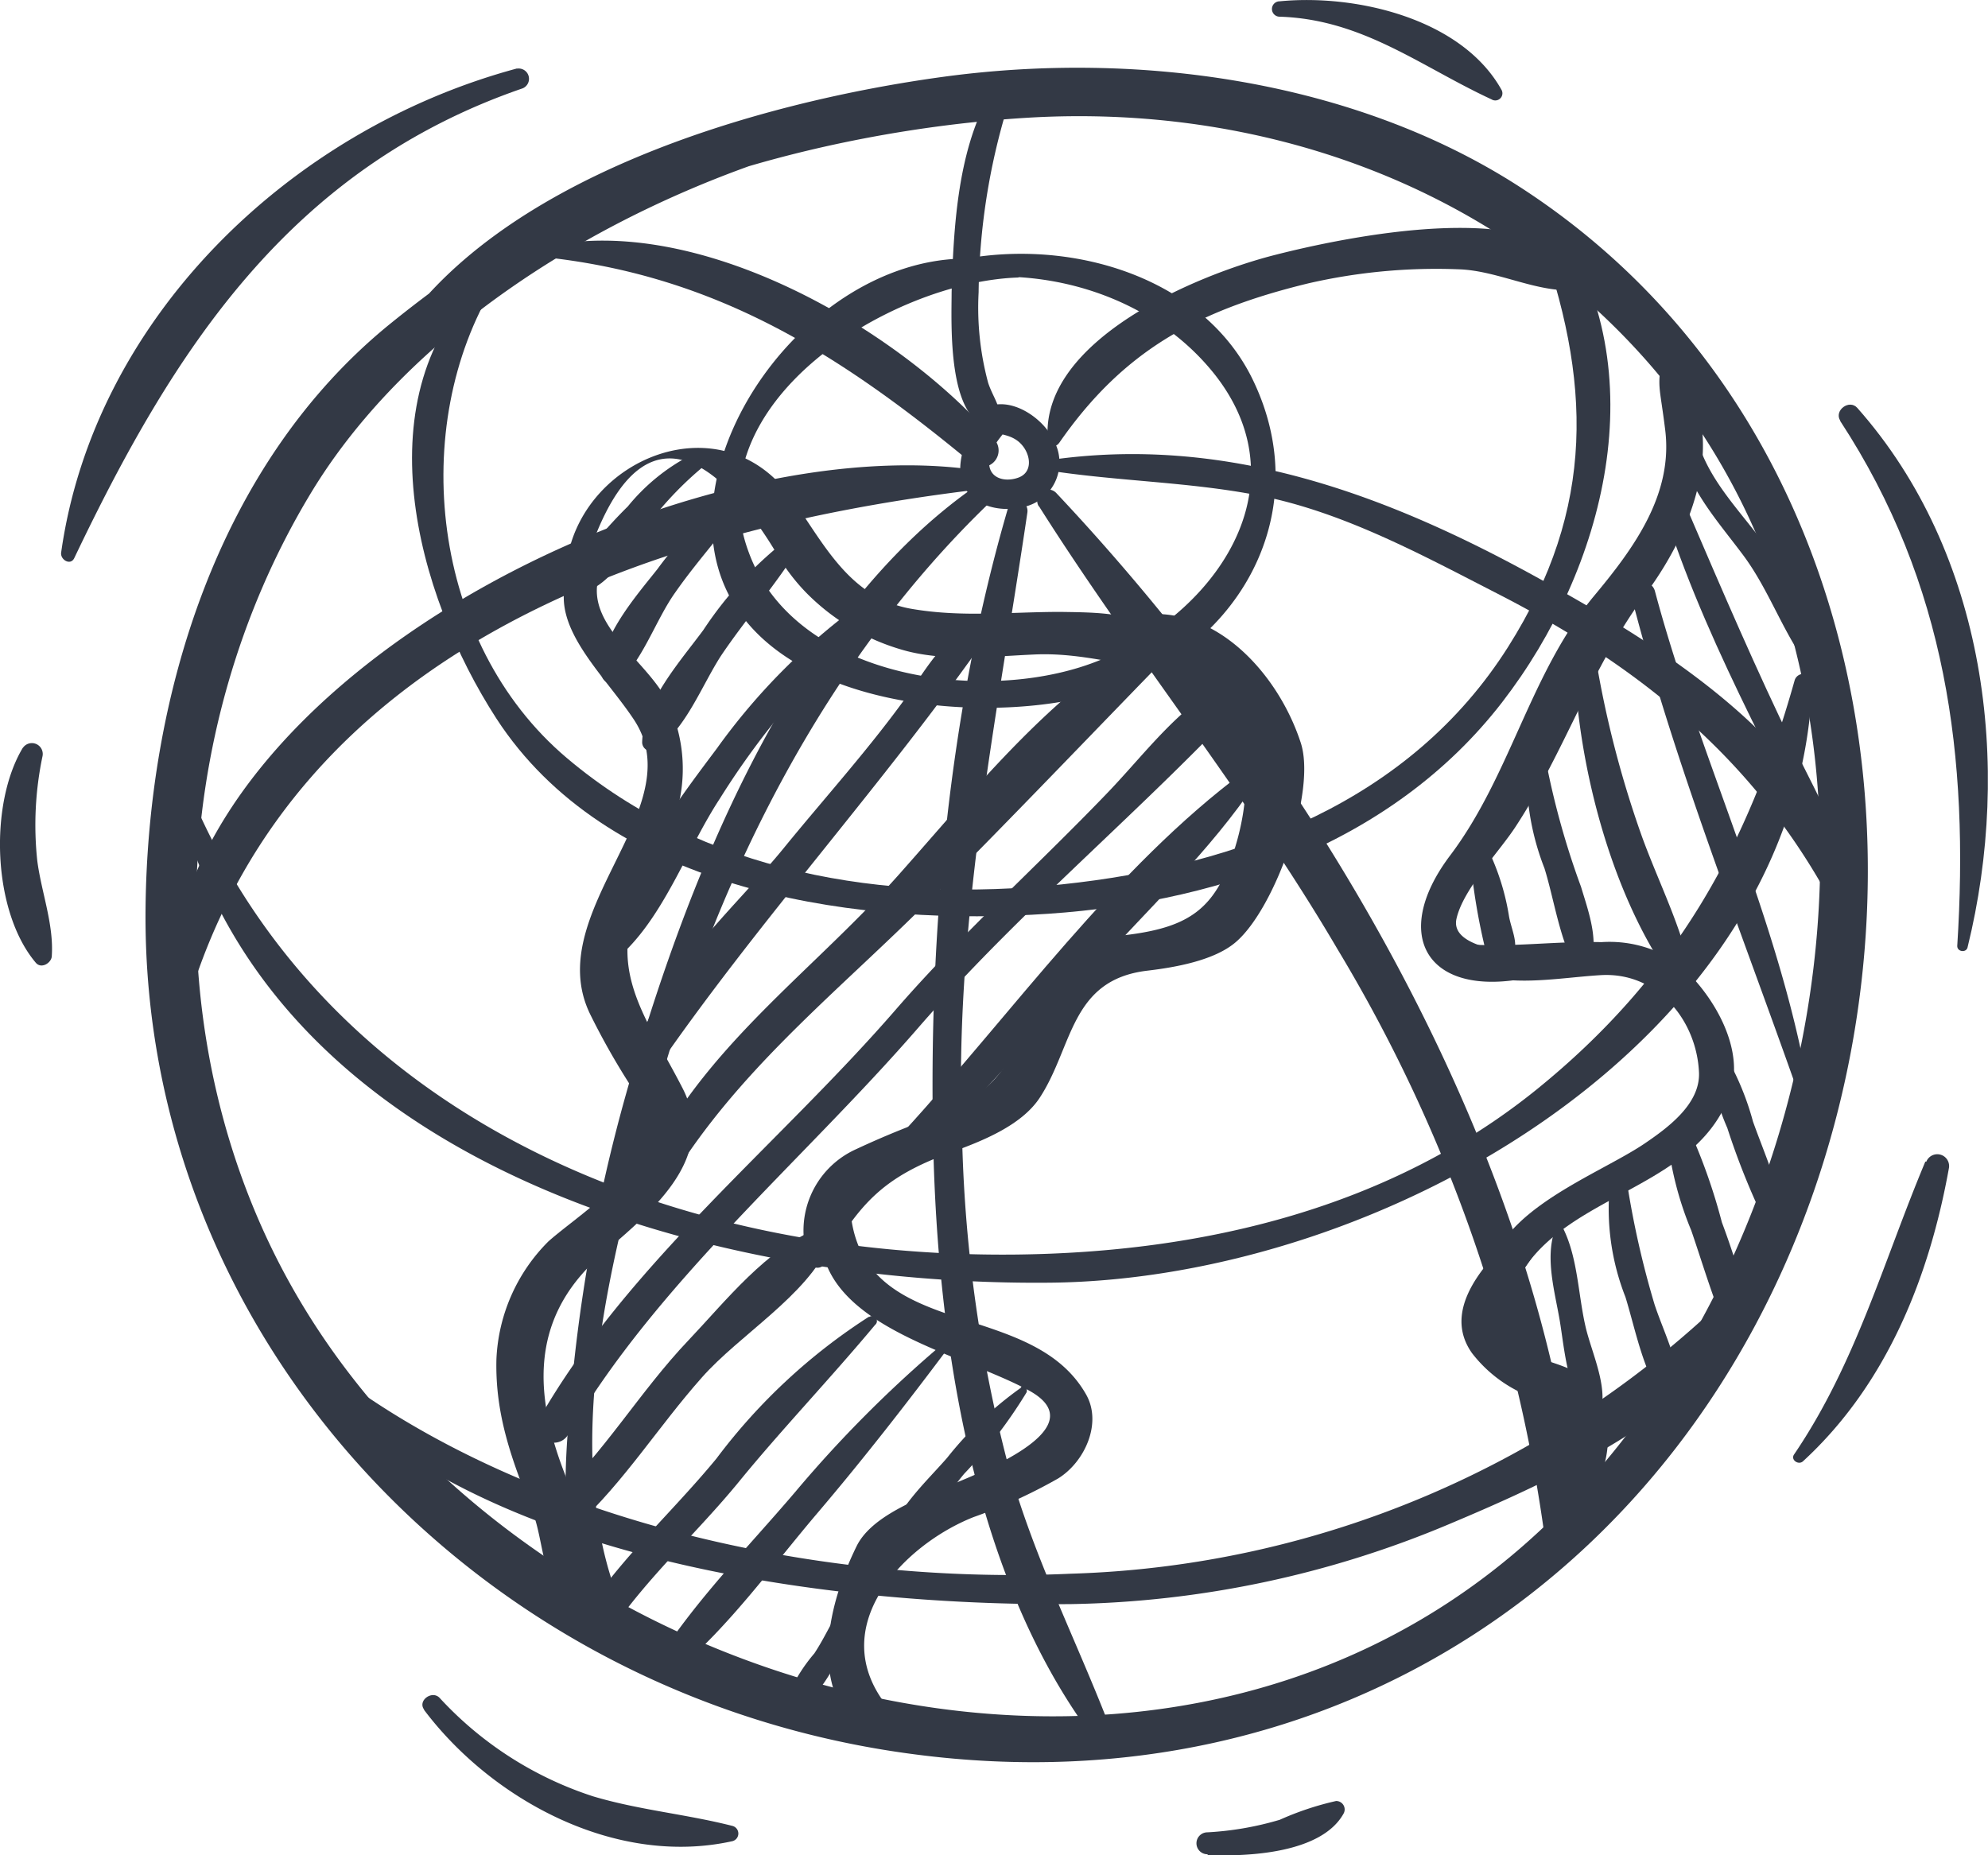 <svg xmlns="http://www.w3.org/2000/svg" viewBox="0 0 106 98.93"><defs><style>.cls-1{fill:#333945;}</style></defs><title>mplaces_ico</title><g id="Layer_2" data-name="Layer 2"><g id="features"><path class="cls-1" d="M52.08,5c-11.22-.54-22.85,5.45-31.23,12.23-9.29,7.51-13,20-13.09,31.32-.18,22.88,17.81,42,41,45,22.38,2.94,40.89-9.82,47.92-29.93,6.62-18.95,2.2-42.19-15.75-53.72C72.13,4.26,60.62,2.7,50.34,4.09c-9.94,1.35-24,5.38-29.54,14.28-.41.66.6,1.46,1.13.84C29.2,10.73,43.86,6.94,54.76,6.28c12.37-.75,24.45,3.51,32.68,12.56,15.95,17.52,10.82,48.78-6.32,63.67C60.88,100.09,27.71,90.07,15.6,68.69,8.27,55.75,8.93,39,16.53,26.37,23.35,15,38.93,7.42,52.08,6a.51.51,0,0,0,0-1Z"/><path class="cls-1" d="M54.36,14.2C46,11.71,37.33,21,38,28.7c.78,8.68,13.32,10.11,20,8.43,7.9-2,12.36-9.71,8.74-17C63,12.65,51,11.57,45.06,16.7c-.21.18.07.53.3.38,6-4,15-2.74,19.45,2.94,5,6.43-.77,13.57-7.25,15.57-6,1.86-15.27.3-17.63-6.12-3-8,7.6-14.44,14.33-14.67a.31.31,0,0,0,.08-.6Z"/><path class="cls-1" d="M25.86,14.81c-6.62,6.2-3.68,16.88.61,23.51,5.85,9,18.43,11,28.53,10.46,9.57-.48,19.18-3.67,25.1-11.34,5.48-7.1,8.24-17.67,2.86-25.6-.34-.49-1.26-.19-1,.42,2.92,8,3.15,14.81-1.55,22.24-5.21,8.23-14.31,11.66-23.79,12.66s-19.16-.61-26.41-6.75-8.45-17.68-3.83-25.25c.18-.29-.23-.59-.48-.36Z"/><path class="cls-1" d="M9.78,43.7C15.26,62.37,38.28,68.58,56,68.4s39.93-12.87,40.63-32a.48.48,0,0,0-.94-.12c-2.5,8.89-6.36,15.83-13.76,21.82-7.82,6.32-17.76,8.69-27.77,8.8-18,.19-36-7-43.56-23.57-.21-.45-.95-.13-.81.33Z"/><path class="cls-1" d="M16,72.65c8.58,10.53,28.21,13,41.1,12.89a54.25,54.25,0,0,0,20.18-4.27c5.23-2.2,14.22-6.19,16.24-11.86.22-.61-.64-1-1.09-.61A52.55,52.55,0,0,1,57.07,83.92c-13.77.63-30-3-40.6-11.75a.35.35,0,0,0-.5.48Z"/><path class="cls-1" d="M53.45,21.92C52,21.91,51.2,23.82,51.2,25c0,1.83,1.94,2.45,3.52,2a2.43,2.43,0,0,0,1.47-3.51c-.6-1.3-2.63-2.63-4-1.52a.56.56,0,0,0,.12.9c.85.35,1.72.18,2.29,1,.38.56.41,1.36-.33,1.61s-1.54,0-1.53-.82.71-1.4,1.14-2.06a.51.51,0,0,0-.45-.76Z"/><path class="cls-1" d="M52.06,25.9c-10,6.91-15.59,21.45-18.7,32.51a87.59,87.59,0,0,0-3,16.93C30,79.21,29.74,85.28,33,88.2a.65.65,0,0,0,1-.76C29.19,78.89,32.61,66.88,35.12,58c3.22-11.41,8.93-22.82,17.66-31.21.46-.45-.16-1.28-.71-.9Z"/><path class="cls-1" d="M53.76,27.05c-3.18,10.86-4.26,22.78-4,34,.23,10.31,2.06,22.86,8.41,31.45.35.47,1.27.2,1-.42C57.32,87.29,55,82.8,53.67,77.8a75.65,75.65,0,0,1-2.36-16.72c-.52-11.47,1.81-22.48,3.47-33.75.09-.64-.83-.93-1-.27Z"/><path class="cls-1" d="M55.4,27c5.06,8,11.11,15.42,15.93,23.64a82.26,82.26,0,0,1,11,31.07c.15,1.13,2,1.18,1.88,0-1.8-20-14.09-40.76-27.89-55.42a.59.59,0,0,0-.94.7Z"/><path class="cls-1" d="M55.84,25.08c3.76.59,7.56.61,11.32,1.35,4.49.88,8.69,3.18,12.71,5.24,7.55,3.87,13.48,8.7,17.54,16a.77.77,0,0,0,1.41-.57c-1.88-7.53-10.26-12.66-16.74-16.24-8.12-4.49-16.74-7.72-26.23-6.31a.28.28,0,0,0,0,.54Z"/><path class="cls-1" d="M56.46,23.64c3.4-4.91,7.33-7.08,13.3-8.53a30.44,30.44,0,0,1,8-.75c2.14.06,4.29,1.32,6.35,1.09a.44.44,0,0,0,.38-.65c-2-4.49-13-2.1-16.45-1.22-4.23,1.06-12.62,4.58-12.17,9.9a.32.32,0,0,0,.59.15Z"/><path class="cls-1" d="M52.68,5.22c-1.63,3-1.84,7-1.94,10.37,0,1.61-.26,6.94,2.16,7.23a.39.39,0,0,0,.39-.29c.13-.83-.33-1.3-.6-2.11a15.38,15.38,0,0,1-.51-4.83,35.14,35.14,0,0,1,1.55-9.94.58.58,0,0,0-1-.43Z"/><path class="cls-1" d="M29.09,13.72c9.19,1,15.76,5.23,22.64,10.91A.87.87,0,0,0,53,23.41C47.92,17.53,37.2,11.3,29,13.17c-.34.08-.23.52.08.55Z"/><path class="cls-1" d="M51.54,25C36.19,23.11,9.91,35.91,9,52.58c0,.71,1,.8,1.24.16C16,34.9,33.94,28.39,51.54,26.18a.58.58,0,0,0,0-1.16Z"/><path class="cls-1" d="M31.4,29.16c-3.38,3.18.47,6.29,2.41,9.23,3.11,4.73-5,10.26-2.34,15.7a38.51,38.51,0,0,0,2.28,4c2.31,3.62-2.5,6.32-4.51,8.11a9.45,9.45,0,0,0-2.77,6.26c-.08,3,.83,5.42,1.93,8.17.62,1.56.51,4.17,2.1,5.1a1,1,0,0,0,1.39-1.34c-.86-1.39-1.08-4-1.72-5.65-1.66-4.21-2-8.34,1.78-11.72,2.5-2.21,6.43-5.13,4.44-9S32.2,51.6,34.32,47.39a15.41,15.41,0,0,0,1.94-4.85,8.2,8.2,0,0,0-.69-5.15C34.4,35,30.4,32.9,32.35,29.86c.37-.57-.46-1.16-.95-.71Z"/><path class="cls-1" d="M37.85,27.64a.19.19,0,1,0,0-.37.19.19,0,1,0,0,.37Z"/><path class="cls-1" d="M31.24,30c3.43-10.77,8.67-3,10.16-.5A10.52,10.52,0,0,0,43,31.62a11.74,11.74,0,0,0,5,3c2.24.69,4.89.38,7.18.28,2.51-.11,4.66.63,7.07.82a.56.56,0,0,0,.5-.84c-1.15-2.26-3.84-2.21-6.21-2.25-2.69,0-5.23.3-7.92-.16-3.39-.58-4.74-3.6-6.48-6-3.69-5-10.87-2.11-11.88,3.24a.53.53,0,0,0,1,.27Z"/><path class="cls-1" d="M59.47,34.43c6.56.13,8,5.82,6.31,11-1,3-2.33,4-5.65,4.42-3,.38-3.89,1.92-5.13,4.44s-2,4-4.85,5.16a47.52,47.52,0,0,0-4.5,1.83,4.76,4.76,0,0,0-2.51,6,.47.47,0,0,0,.84.11c1.86-3.26,3.14-4.63,6.73-5.94,1.63-.59,3.74-1.42,4.72-2.9,1.79-2.72,1.62-6.31,5.76-6.79,1.43-.17,3.55-.53,4.7-1.52,2.13-1.82,4.34-8.12,3.45-10.68C68,35.5,64,31.35,59.3,33.19a.63.63,0,0,0,.17,1.24Z"/><path class="cls-1" d="M44.1,63.79c-2.17,6.58,6.45,8.05,10.71,10.33,4.05,2.16-3.53,4.78-4.93,5.4s-3.5,1.48-4.21,2.94c-1.47,3-2.59,7.34.24,9.93A1,1,0,0,0,47.31,91c-3.38-4.23.86-8.62,4.6-10.1a27.9,27.9,0,0,0,4.51-2.06c1.42-.88,2.36-2.95,1.49-4.48C54.87,69,45.5,71.75,45.31,64a.62.62,0,0,0-1.21-.16Z"/><path class="cls-1" d="M88.76,18.79a.06.06,0,1,0,0-.12.06.06,0,1,0,0,.12Z"/><path class="cls-1" d="M88.67,18.7c-.33,2.09-.2,1.65.12,4.24.42,3.44-1.68,6.3-3.78,8.82-3.43,4.12-4.46,9.58-7.69,13.86s-1.21,7.65,4.22,6.51a.63.63,0,0,0,0-1.22c-.79-.12-4.24-.33-3.88-1.92s2.27-3.55,3.16-4.92c2.65-4.05,4-8.44,6.93-12.4,2.8-3.79,4.66-9.08,1.07-13a.09.09,0,0,0-.15,0Z"/><path class="cls-1" d="M76.85,50.6c2,2.45,5.64,1.57,8.5,1.4,3.06-.18,5.12,2.45,5.24,5.19.07,1.68-1.65,2.94-2.9,3.79-2.67,1.81-9.06,4-8.16,8.12.11.5.81.42,1,0,2-5.48,9.67-5.29,11.68-10.67.94-2.5-.95-5.57-2.82-7.12a6.41,6.41,0,0,0-4-1.07c-2.88-.07-5.37.4-8.3,0a.2.2,0,0,0-.2.33Z"/><path class="cls-1" d="M81.81,64.91c-1.9,1.67-5.21,4.59-3.32,7.25a7.19,7.19,0,0,0,3.34,2.4c2.84,1,1.21,3.69,1.59,5.91a.43.43,0,0,0,.71.18c1.76-1.79,2.34-5.2.39-7.11-.72-.71-2-.86-2.89-1.34-3.29-1.81-.09-4.46,1-6.66a.53.53,0,0,0-.85-.63Z"/><path class="cls-1" d="M36.8,24.29A10.59,10.59,0,0,0,33.48,27a24.76,24.76,0,0,0-2.95,3.5.7.7,0,0,0,1,.93c1.17-.59,2-2,2.69-3A18.52,18.52,0,0,1,37.36,25c.41-.35-.11-.91-.56-.7Z"/><path class="cls-1" d="M39.75,25.75a19.87,19.87,0,0,0-4.69,4.59c-1.14,1.44-3.09,3.66-3,5.57a.59.59,0,0,0,1,.39C34.31,35.11,35,33,36,31.6c1.31-1.88,2.91-3.56,4.18-5.46.16-.24-.16-.55-.4-.39Z"/><path class="cls-1" d="M42.18,28.6a20.22,20.22,0,0,0-4.68,5c-1.21,1.64-3.23,3.89-3.26,6a.47.47,0,0,0,.7.39c1.62-1.1,2.45-3.38,3.49-5,1.34-2,3-3.87,4.26-5.94a.37.37,0,0,0-.51-.49Z"/><path class="cls-1" d="M45.93,32.17a34,34,0,0,0-7.72,7.76c-2.13,2.84-5.25,6.94-5.54,10.53,0,.33.43.48.66.26,2.19-2.15,3.37-5.57,5.05-8.13A42.85,42.85,0,0,1,46.57,33c.45-.38-.15-1.14-.64-.8Z"/><path class="cls-1" d="M52.12,33.15c-1.79.8-2.65,2.39-3.74,3.94-2,2.79-4.33,5.37-6.48,8-2.82,3.5-7.34,7.28-8.17,11.8a.58.58,0,0,0,1.05.43c5.57-8.15,12.33-15.46,18-23.6.28-.41-.25-.78-.63-.61Z"/><path class="cls-1" d="M62.18,33.43c-5.83,3.11-10,8.43-14.29,13.25S38.24,55.33,35.1,61a.8.8,0,0,0,1.4.79c3.56-5.29,8.44-9.18,12.94-13.67s9-9.23,13.48-13.82a.59.59,0,0,0-.73-.92Z"/><path class="cls-1" d="M66.31,35.94C63.19,37.18,61.25,40,59,42.33c-3.71,3.86-7.64,7.38-11.17,11.43C41.57,61,33.48,67.37,28.74,75.68a.88.88,0,0,0,1.53.86C35,68.4,42.78,61.93,48.94,54.83c5.55-6.4,12.17-11.78,17.89-18,.32-.35,0-1.08-.52-.87Z"/><path class="cls-1" d="M66.38,41.12C59.43,46.27,54,54,48.2,60.33c-.72.78.47,1.95,1.2,1.16,3-3.22,5.91-6.47,8.84-9.72S64.55,45.36,67,41.68c.21-.33-.23-.82-.58-.56Z"/><path class="cls-1" d="M43.58,65.54c-2.67,1-4.94,3.9-6.86,5.92-2.62,2.75-4.53,6.06-7.34,8.65-.88.81.45,2.08,1.33,1.28,2.58-2.38,4.4-5.33,6.71-7.93,2-2.27,5.6-4.37,6.8-7.11.16-.38-.11-1-.64-.8Z"/><path class="cls-1" d="M46.34,70.21a31.22,31.22,0,0,0-8.14,7.57c-2.33,2.83-5.09,5.3-7.1,8.38-.59.9.87,1.71,1.46.83,2-2.93,4.64-5.28,6.86-8s4.89-5.52,7.24-8.34a.26.26,0,0,0-.33-.41Z"/><path class="cls-1" d="M50.31,71.63a65.57,65.57,0,0,0-7.9,7.92c-2.45,2.88-5.22,5.68-7.26,8.84-.37.58.44,1.1.93.69,2.85-2.41,5.11-5.58,7.51-8.4s4.74-5.82,7-8.84c.13-.17-.14-.33-.28-.21Z"/><path class="cls-1" d="M54.44,74a19.23,19.23,0,0,0-3.94,3.74c-1.14,1.31-2.84,2.84-3.18,4.57a.26.26,0,0,0,.38.28c1.58-.84,2.58-2.65,3.71-4a25.35,25.35,0,0,0,3.32-4.33c.09-.18-.1-.41-.3-.29Z"/><path class="cls-1" d="M44.51,86.25c-.36.64-.68,1.3-1.09,1.92a8.81,8.81,0,0,0-1.33,2.08c-.17.55.56.92,1,.54a9.14,9.14,0,0,0,1.42-2,3.82,3.82,0,0,0,.74-2.33.38.38,0,0,0-.69-.18Z"/><path class="cls-1" d="M78.39,45.7a33,33,0,0,0,.86,5.13.79.79,0,0,0,.56.54l.2,0a.48.48,0,0,0,.45-.12c.67-.69.14-1.58,0-2.39a12.8,12.8,0,0,0-1.07-3.46c-.23-.42-1-.24-1,.25Z"/><path class="cls-1" d="M81.42,40.54a13.76,13.76,0,0,0,.93,5.76c.53,1.7.84,4,1.78,5.5a.3.3,0,0,0,.51,0c.73-1.39.09-3.08-.34-4.51a43.12,43.12,0,0,1-1.88-6.75.5.5,0,0,0-1,0Z"/><path class="cls-1" d="M83.94,35.12c.15,5.74,2.11,13.34,5.83,17.94a.32.32,0,0,0,.55-.22c-.36-2.88-1.82-5.58-2.8-8.31A55.17,55.17,0,0,1,85.07,35c-.1-.63-1.15-.47-1.13.15Z"/><path class="cls-1" d="M87,31.85c2.29,8.9,5.75,17.55,8.81,26.23a.31.31,0,0,0,.59-.16c-1.6-9.06-5.79-17.52-8.16-26.4a.64.64,0,0,0-1.24.33Z"/><path class="cls-1" d="M88.85,27.61c2.42,7.41,6.44,14.14,9.67,21.21.2.44.87.12.77-.32-.72-3.12-2.22-5.77-3.63-8.64-2-4.1-3.83-8.37-5.63-12.56-.3-.69-1.43-.44-1.19.32Z"/><path class="cls-1" d="M89.51,23.61c.38,2.31,2,4.08,3.38,5.92,1.67,2.2,2.37,4.94,4.33,6.94a.23.23,0,0,0,.38-.22,23.31,23.31,0,0,0-3.19-6.76c-1.35-2-3.31-3.74-3.94-6.14-.16-.62-1.06-.34-1,.26Z"/><path class="cls-1" d="M82.9,65.6c-.52,1.51,0,3.27.26,4.79s.42,4.15,1.75,5.22a.22.22,0,0,0,.36-.09c.57-1.42-.4-3.34-.73-4.78-.39-1.69-.41-3.62-1.17-5.19-.1-.21-.41-.13-.47.06Z"/><path class="cls-1" d="M85.84,63.17a12.87,12.87,0,0,0,.83,6c.57,1.85,1,4.29,2.28,5.8a.33.33,0,0,0,.54-.14c.29-1.76-.72-3.6-1.27-5.27a48.53,48.53,0,0,1-1.46-6.44.48.48,0,0,0-.92,0Z"/><path class="cls-1" d="M88.92,60.78a17.83,17.83,0,0,0,1.26,4.84c.62,1.81,1.16,3.67,1.93,5.43.34.77,1.44.18,1.31-.54a42.8,42.8,0,0,0-1.61-5.33,31,31,0,0,0-1.65-4.73.68.68,0,0,0-1.24.33Z"/><path class="cls-1" d="M91.1,56.15a12.28,12.28,0,0,0,1,4,39.1,39.1,0,0,0,1.54,4c.32.66,1.39.19,1.2-.49-.37-1.3-.91-2.57-1.37-3.85A14.71,14.71,0,0,0,91.84,56a.4.4,0,0,0-.74.19Z"/><path class="cls-1" d="M27.57,3.65C15.35,6.94,5,17.08,3.26,29.47c-.05.38.5.71.7.29C9.21,18.76,15.4,9,27.87,4.71a.55.55,0,0,0-.3-1.05Z"/><path class="cls-1" d="M1.22,39.87c-1.81,3-1.63,8.73.69,11.47.3.35.83,0,.85-.34.12-1.69-.55-3.41-.77-5.08a17.86,17.86,0,0,1,.28-5.61.58.58,0,0,0-1.05-.43Z"/><path class="cls-1" d="M22.61,91.18c3.59,4.77,10.19,8.39,16.45,7a.42.42,0,0,0,0-.81c-2.47-.63-5-.85-7.44-1.58a19.14,19.14,0,0,1-8.18-5.25c-.4-.42-1.18.14-.83.62Z"/><path class="cls-1" d="M98.12,22.45c5.67,8.67,6.88,17.94,6.24,28,0,.31.48.37.55.07,2.39-9.7,1-21-5.88-28.77-.43-.48-1.25.14-.91.68Z"/><path class="cls-1" d="M102.66,61.94c-2.24,5.34-3.7,10.76-7,15.62-.2.29.24.59.48.36,4.48-4.12,6.74-9.86,7.78-15.65a.63.63,0,0,0-1.21-.32Z"/><path class="cls-1" d="M68.23.89c4.43.14,7.52,2.66,11.3,4.41a.38.38,0,0,0,.53-.51C77.95,1,72.32-.33,68.23.07a.41.41,0,0,0,0,.82Z"/><path class="cls-1" d="M64.4,98.92c2.16.09,6.06-.09,7.24-2.21a.45.45,0,0,0-.4-.67,15.77,15.77,0,0,0-3,1,16.6,16.6,0,0,1-3.86.67.58.58,0,1,0,0,1.17Z"/></g></g></svg>